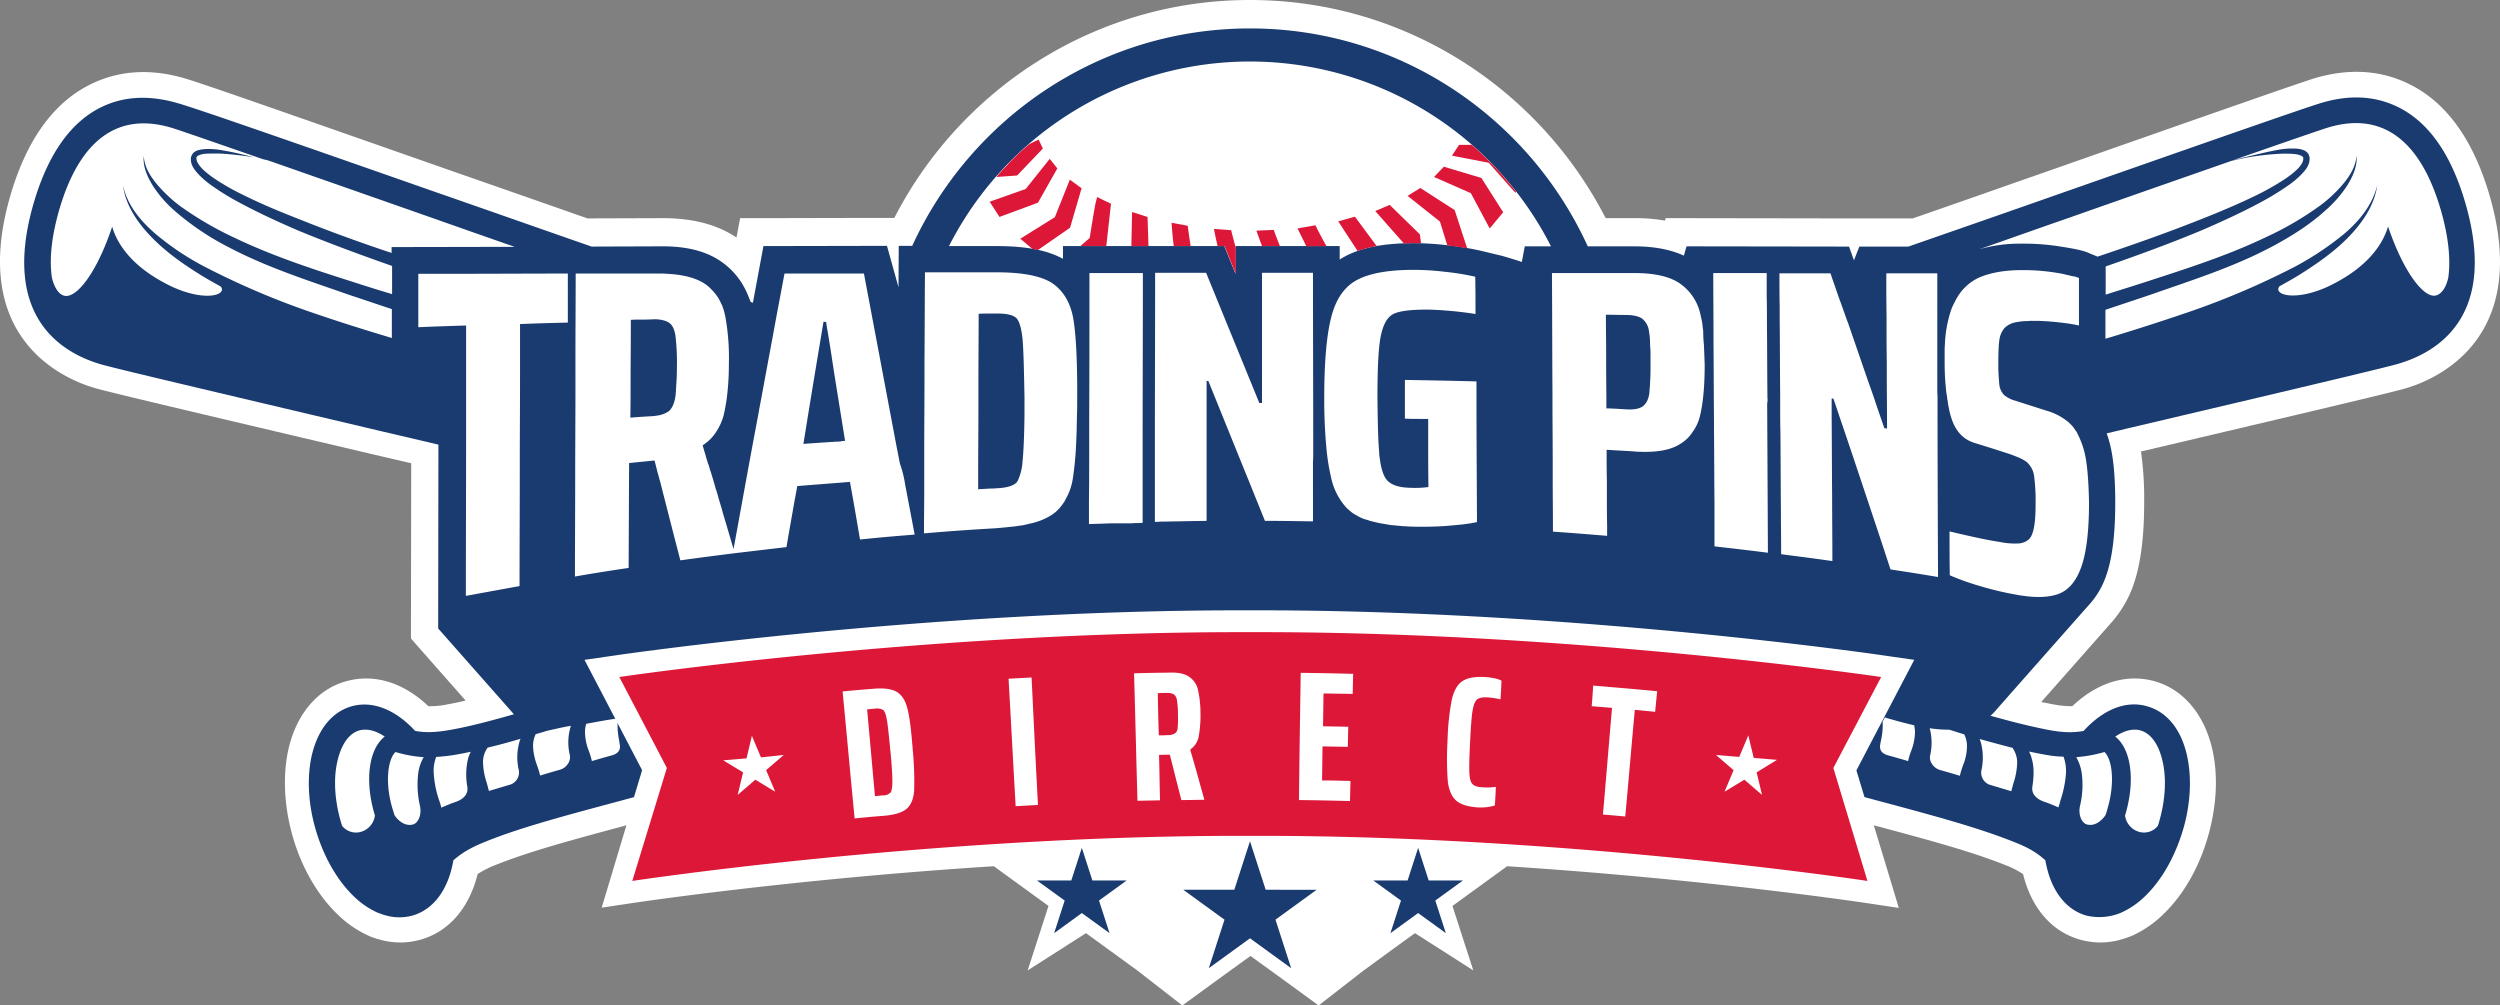 <svg id="b463b7c0-fc1a-4c34-9170-f41dbbae82ea" data-name="Layer 1" xmlns="http://www.w3.org/2000/svg" viewBox="0 0 1019.93 410.2"><rect x="0" y="0" width="1019.93" height="410.2" fill="#808080" stroke="none"/><defs><style>.aaeecbc9-3869-4e67-8f0a-8134fc946a28{fill:#fff;}.b556416b-a270-493e-b651-99d0cca3df69{fill:#1a3b70;}.b8fa5963-d2b5-4a23-9cd6-a90308c78917{fill:#dd1738;}</style></defs><path class="aaeecbc9-3869-4e67-8f0a-8134fc946a28" d="M1017.7,84.6C1010.8,61,999.2,45.4,983,38.3c-11.1-4.9-23.4-5.4-36.6-1.5C941.1,38.4,907.9,50,839.6,74c-17.5,6.1-36.7,12.9-57.2,20H752.7l-62.5-.1h-8.6l-.3,1a70.74,70.74,0,0,0-12.6-1H657.1C630,41.1,575.2,4.9,512,4.9S394,41.1,366.9,93.8h-9.7l-43.6.1H304l-1.5,7.9c-7.9-5.3-17.8-7.9-30.2-7.9h-.6l-30,.1c-20.5-7.2-39.7-13.9-57.2-20C116.1,50,82.9,38.4,77.5,36.9,64.3,33,52,33.5,40.9,38.4,24.8,45.5,13.2,61,6.3,84.6c-17.1,58.6,22,75,34.4,78.6,5.4,1.6,39.3,9.6,109.4,26.1,6.3,1.5,12.9,3,19.7,4.6l-.1,67.1v4.4l2.9,3.3,19.4,22c-2.4.6-4.8,1.1-7.1,1.5a33.87,33.87,0,0,1-8.1.8c-10.3-9.8-22.3-13.4-33.8-10.1s-19.9,13.3-23.2,27.3c-2.5,10.8-1.9,23.6,1.7,36.1s10,23.6,18,31.4a44.2,44.2,0,0,0,12.8,8.9,25.06,25.06,0,0,0,4.6,1.6,30.35,30.35,0,0,0,16.9,0c11.5-3.3,19.7-13,23.1-26.7a37.13,37.13,0,0,1,7.3-3.7c13.4-5.4,30.3-10,53.4-16.2l-6,20-4.1,13.6,14-2.1c.9-.1,64.1-9.6,146-14.8l22.3,16.2-8.5,26.3,23.8-15.2L466,400.8l18.4,14.3,14.4-10.5,13.4-9.7,13.4,9.7L540,415.1l18.4-14.3,14.4-10.5,6.5-4.7,23.8,15.2-8.5-26.3,22.3-16.2c81.8,5.3,145,14.8,145.8,14.9l14,2.1-4.1-13.6-6.1-20.1c23.2,6.2,40.1,10.8,53.6,16.2a37.13,37.13,0,0,1,7.3,3.7c3.4,13.8,11.6,23.4,23.1,26.7a30.35,30.35,0,0,0,16.9,0,41.89,41.89,0,0,0,4.6-1.6,44.2,44.2,0,0,0,12.8-8.9c8-7.7,14.4-18.9,18-31.4s4.3-25.3,1.7-36.1c-3.3-14-11.8-24-23.2-27.3s-23.5.3-33.8,10.1a39.49,39.49,0,0,1-8.1-.8c-1.5-.3-3-.6-4.6-.9,10.7-12.1,26.5-30,28.7-32.5a46.13,46.13,0,0,0,8.5-14.1c3.2-8.5,4.8-19.9,4.8-34.7a136.11,136.11,0,0,0-1.3-20.9c69.2-16.3,102.8-24.2,108.1-25.8,12.2-3.6,51.2-20,34.1-78.7Z" transform="translate(-2.04 -4.9)"/><path class="b556416b-a270-493e-b651-99d0cca3df69" d="M980.5,153.3c-5.3,1.6-46.5,11.3-108.9,26-3.3.8-6.7,1.6-10.1,2.4a35.8,35.8,0,0,1,1.1,3.5c1.6,5.7,2.4,13.8,2.4,24.8,0,13.4-1.3,23.4-4,30.6a33.49,33.49,0,0,1-6.2,10.5c-.2.2-38.4,43.4-38.6,43.7a20.79,20.79,0,0,1-2.1,2.1c8.5,2.4,16.1,4.3,23.2,5.7,6.2,1.2,10.3,1.3,14.8.5,8.1-8.9,17.5-12.6,26.1-10,7.9,2.3,13.6,9.3,16,19.7,2.1,9.1,1.6,20.1-1.6,30.8s-8.6,20.3-15.3,26.8a34,34,0,0,1-9.8,6.8,22.82,22.82,0,0,1-14.4,1.2c-8.6-2.5-14.6-10.7-16.6-22.5-3.4-3.1-6.9-5.2-12.8-7.5-14.5-5.8-32.2-10.6-56.9-17.2-1.4-.4-2.7-.7-4.1-1.1l-3.3-10.9L783,274.1l-12.5-1.8c-1.2-.2-125.9-18.4-254.3-18.4h-8.9c-128.5,0-253.1,18.2-254.3,18.4l-12.5,1.8,23.5,45-3.3,11c-1.3.4-2.7.7-4,1.1-24.6,6.6-42.4,11.3-56.9,17.2-5.9,2.4-9.4,4.5-12.8,7.5-2,11.8-8,20-16.6,22.5a20.32,20.32,0,0,1-11.2-.1c-1.1-.3-2.1-.7-3.2-1.1a34,34,0,0,1-9.8-6.8c-6.7-6.5-12.1-16-15.3-26.8s-3.7-21.7-1.6-30.8c2.5-10.4,8.2-17.4,16-19.7,8.6-2.5,18,1.2,26.1,10,4.5.8,8.6.6,14.8-.5,7.7-1.4,16-3.6,25.5-6.3l-30.9-35,.1-75c-10-2.4-19.7-4.6-28.9-6.8-62.3-14.7-103.5-24.4-108.9-26-16-4.7-40.8-19.5-27.3-65.8,6-20.5,15.7-33.9,28.9-39.7,8.8-3.9,18.7-4.2,29.5-1.1,5.8,1.5,46,15.5,106.8,36.8,19,6.6,40,14,62.4,21.8l28.3-.1c10.5-.1,18.4,2,24.4,6.1A30.39,30.39,0,0,1,307,124.9c.1.2.8,1.9,1.3,3.2l.9.3,4.3-23.1,50.4-.1,4.7,16.9.1-16.9h5.5C398.1,53,450.8,16.5,512,16.5S625.9,53,649.8,105.4h18.9c8.2,0,14.9,1.3,20.3,3.8l1.1-3.8,66.3.1,2,5.6,2.2-5.6h20C803,97.7,824,90.4,843,83.7c60.8-21.3,101-35.4,106.4-36.9,10.8-3.2,20.7-2.8,29.5,1.1,13.2,5.8,22.9,19.1,28.9,39.7,13.5,46.3-11.3,61-27.3,65.7ZM518.4,367.9,512,348.1l-6.4,19.8H484.8l16.8,12.2-6.4,19.8L512,387.7l16.8,12.2-6.4-19.8,16.8-12.2Zm-70.7-3.8-4.3-13.3-4.3,13.3h-14l11.3,8.2-4.3,13.3,11.3-8.2,11.3,8.2-4.3-13.3,11.3-8.2Zm137.2,0-4.3-13.3-4.3,13.3h-14l11.3,8.2-4.3,13.3,11.3-8.2,11.3,8.2-4.3-13.3,11.3-8.2Z" transform="translate(-2.04 -4.9)"/><path class="aaeecbc9-3869-4e67-8f0a-8134fc946a28" d="M634.8,105.4a137.74,137.74,0,0,0-245.6-.1h19.7c11.7,0,20.5,1.7,26.8,5.2v-5.2h65.8l4.6,11.3V105.3h42.5v5.5a21.16,21.16,0,0,1,2-1.2c6.8-3.7,16-5.5,28.1-5.5a126,126,0,0,1,14.3.9,123.26,123.26,0,0,1,13.6,2.3l8.3,2c4.1,1.2,6.7,2,8,2.5l1.2-6.4Z" transform="translate(-2.04 -4.9)"/><path class="b8fa5963-d2b5-4a23-9cd6-a90308c78917" d="M555.9,107.3,548,95.2l6.8-1.9,8.9,12A49.14,49.14,0,0,0,555.9,107.3Zm18.7-3.1c1.3,0,2.7-.1,4.1-.1,1,0,2,0,3.1.1l-.5-3.7L569,88.5,563.1,91l11.5,13Zm-50.4,1.1c-1.4-3.5-2.5-6.6-2.5-6.6l-7.1.3,2.3,6.3Zm19,0c-.1-.2-.3-.5-.4-.7-2.2-3.9-4.1-7.8-4.1-7.8l-7.3,1.3,3.6,7.3Zm77.1-21.7.2-.6-.1-.1c-2.6-3.3-5.4-6.6-8.3-9.7l-.3-.3c-3-3.1-6.1-6.1-9.3-8.9h-5.2l-2.9,4.4,15,2.9ZM592.5,105a.9.9,0,0,1,.5.1c2.7.3,5.2.7,7.6,1.1l-5.1-15.6-14-9-5.2,3.2,13.2,10.5Zm17.3-6.9,5.5-6.6-8.9-14-15.3-4.6-4,4.2,15,6.6ZM470.2,93.4l-6.3-2-.3,13.9h7ZM427.5,65.5l-1.7-3.6a28.11,28.11,0,0,0-4.1,2c-.2.2-.5.4-.7.6a20,20,0,0,1-1.6,1.4c-.7.6-1.3,1.2-2,1.8l-1.2,1.2c-.8.7-1.5,1.5-2.2,2.2a6.47,6.47,0,0,0-.8.9c-.8.9-1.7,1.7-2.5,2.6a2.65,2.65,0,0,0-.5.6,14.62,14.62,0,0,0-1.6,1.9l8.4-.6Zm74.1,39.8,4.6,11.3V106.1l-1.9-7.3-7-.5s.6,3.3,1.5,7Zm-83.3-3,5,4.2c.8.1,1.5.3,2.2.4l13.1-9.1,4.7-16.1-4.8-3.5-6.1,15.3Zm7.2-14.7,7.9-14-3.1-3.9L420.5,82l-14.7,5.2,4,6.2Zm55.4,17.7h6.9c-.7-4.2-1.2-8.3-1.2-8.3a3.5,3.5,0,0,1-1-.2c-.6-.1-1.4-.3-2.3-.4l-3.3-.6s.3,4.4.8,8.8A1.7,1.7,0,0,1,480.9,105.3Zm-27.7,0,.2-.2L455.3,88s-5.8-2.7-5.7-2.8-.2,1-.6,2.6-2.4,14.2-2.4,14.2l-3.8,3.3ZM769.5,281.1s-123.7-18.3-253-18.3h-8.8c-129.3,0-253,18.3-253,18.3l19.4,37.1L260,364.3s121.2-18.4,247.8-18.4h8.4c126.6,0,247.7,18.4,247.7,18.4L750,318.2Z" transform="translate(-2.04 -4.9)"/><path class="aaeecbc9-3869-4e67-8f0a-8134fc946a28" d="M187.3,116.6c15.5,0,31-.1,46.4-.1v20c-7.8.2-11.7.3-19.5.6V158c0,12-.1,23.9-.1,35.9,0,16.7-.1,33.4-.1,50.1l-21.9,4c0-22.5.1-44.9.1-67.4V137.7c-1.3,0-2.5.1-3.7.1-1.9.1-3.6.1-5.2.2H183c-3.1.1-6.1.2-10.3.4V116.6Zm259.1,59.5v11c0,7.3,0,14.6-.1,22v9.6c3.6-.1,6.4-.2,9.1-.3h7.2a18.48,18.48,0,0,0,2.3-.1h.6a24.37,24.37,0,0,0,2.7-.1V185.5c0-23.1.1-46.1.1-69.2H446.5c0,19.9,0,39.9-.1,59.8Zm91.4,13.7c0-24.5-.1-49.1-.1-73.6H516.9v53.1h-1.1c-8.7-21.3-13-31.8-21.7-53.1H473.3c0,23.1-.1,46.1-.1,69.2v32.4a17.7,17.7,0,0,0,2.3-.1h1.2c6.3-.1,10.4-.2,17.6-.3V160.3h.7l15.3,37.8c.3.7.6,1.5.9,2.2l6.9,17.1c7.8,0,11.7.1,19.6.2V193.1c.1-1.1.1-2.2.1-3.3Zm66.6-29.3c-11.7-.3-17.5-.4-29.2-.6v15.8c2.5.1,4.2.1,6.1.1h3.4v8.8c0,6.2,0,11.2.1,19a41.45,41.45,0,0,1-7.5.3c-4.3-.1-7.2-1-9-2.7s-2.8-4.9-3.4-9.6a15.16,15.16,0,0,1-.2-2.3v-.2c-.1-.7-.1-1.5-.2-2.3v-.1c-.3-4.8-.4-11.3-.5-19.6,0-12.2.4-20.6,1.4-25.3s2.7-7.7,5.3-8.9,7.2-1.7,14-1.7A154.64,154.64,0,0,1,604,133c0-6.1,0-9.1-.1-15.2a98.85,98.85,0,0,0-12.3-2,103.83,103.83,0,0,0-13-.8c-10.2,0-17.8,1.4-22.9,4.1s-8.6,7.7-10.5,15-2.9,18.2-2.9,32.8a209.76,209.76,0,0,0,.9,21,83.79,83.79,0,0,0,1.6,10.5c.1.5.2.9.3,1.4a26.5,26.5,0,0,0,6.3,12.3c.5.5,1.1,1,1.7,1.5a12.74,12.74,0,0,0,1.9,1.3c.6.3,1.2.7,1.8,1,.2.1.5.2.7.3a5,5,0,0,0,1.3.5c.3.1.6.2,1,.3s.8.3,1.2.4l1.2.3,1.2.3c.4.1.9.2,1.4.3a5,5,0,0,0,1.2.2c.5.1,1,.2,1.6.3.4.1.8.1,1.2.2a11,11,0,0,0,1.8.2c.3,0,.7.1,1,.1.7.1,1.4.1,2.1.2,1,.1,2.1.1,3.2.2a147.32,147.32,0,0,0,14.8-.2c.4,0,.8-.1,1.2-.1l3.3-.3,3-.3c.2,0,.4-.1.6-.1l2.2-.3c.9-.2,1.8-.3,2.6-.5v-1.7c-.1-21.8-.2-33.3-.2-55.7Zm118.7,6.7c-.1-10.2-.1-20.3-.2-30.5,0-3.7,0-7.3-.1-11v-9.4H701c0,8.7.1,17.4.1,26.2v1.8c.1,10.8.1,21.6.2,32.4v3.5c.1,9.9.1,19.8.2,29.7v17.9c8.7,1,13.1,1.5,21.8,2.6-.1-20.3-.2-40.7-.3-61a5.45,5.45,0,0,0,.1-2.2Zm69.3-4.3V116.4H771.6c0,5.7,0,11.5.1,17.2v2.9c0,5.4,0,10.8.1,16.2v4.8c0,7.4.1,14.8.1,22.2-.4,0-.7-.1-1.1-.1l-3.3-9.6c-.9-2.8-1.9-5.6-2.9-8.4-.3-.9-.6-1.7-.9-2.6-2.6-7.5-5.2-15.1-7.8-22.6-.1-.2-.2-.5-.3-.7-.8-2.3-1.6-4.5-2.4-6.8l-.9-2.4c-.7-2-1.4-4.1-2.1-6.1-.5-1.3-.9-2.7-1.4-4H728c0,4.5,0,9.1.1,13.6v5c.1,10.2.1,20.5.2,30.7v3.9c0,3.8,0,7.7.1,11.5.1,10.7.1,21.3.2,32,0,6,.1,12,.1,17.9,8.4,1.1,12.5,1.6,20.9,2.8,0-8.6-.1-17.1-.1-25.7-.1-11-.1-22-.2-33v-7.6h.7c.8,2.2,1.5,4.5,2.3,6.7v.1c3.5,10.2,6.9,20.4,10.3,30.6,3.6,10.8,7.2,21.5,10.7,32.3,7.8,1.2,11.6,1.8,19.4,3.1-.1-24.6-.2-49.1-.2-73.7-.1-1.1-.1-2.4-.1-3.7ZM371.3,202.5c1.3,6.8,2.6,13.7,3.9,20.5-8.9.7-13.4,1.1-22.3,2-1.6-9.4-2.4-14.1-4.1-23.5-8.6.7-12.9,1-21.5,1.7-.2,1.2-.4,2.2-.6,3.3-.1.4-.1.8-.2,1.2a.37.37,0,0,1-.1.3c-1.2,7-2.1,11.8-3.5,20.1l-21.2,2.5c-8.7,1.1-13.3,1.7-22.1,2.9-2.7-10.4-4.5-17.5-6.6-25.7-.6-2.2-1.1-4.5-1.8-7,0-.1,0-.1-.1-.2-.2-1-.5-2-.8-3l-.3-1.2c-.3-1.2-.6-2.3-.9-3.6h-.4l-10,1c-.1,17.1-.1,25.7-.2,42.8-8.8,1.3-13.2,2-21.9,3.5,0-13.6.1-27.1.1-40.7,0-11.6.1-23.2.1-34.8V151c0-11.5.1-23,.1-34.5h34.4a24.37,24.37,0,0,1,2.7.1c6.8.3,12,1.7,15.6,4.1a14.93,14.93,0,0,1,2.7,2.3c.6.6,1.1,1.2,1.6,1.8.1.1.2.3.3.4a13.73,13.73,0,0,1,1.3,2c.4.7.7,1.5,1.1,2.2a1.42,1.42,0,0,1,.2.6,18.29,18.29,0,0,1,.8,2.5c.1.6.3,1.2.4,1.8l.3,1.8a94.06,94.06,0,0,1,1.1,17.2,109.47,109.47,0,0,1-.8,13.6c-.3,2.3-.7,4.5-1.1,6.4-.1.3-.1.6-.2.9a22.77,22.77,0,0,1-3.1,6.9,17.55,17.55,0,0,1-2.4,3c-.4.4-.9.8-1.3,1.2-.1,0-.1.1-.2.1-.5.4-1,.8-1.6,1.2.4,1.3.7,2.5,1.1,3.7a3.09,3.09,0,0,1,.2.8c.3,1,.6,2,.9,2.9.1.2.1.4.2.5.3.9.5,1.8.8,2.6l.3.9.9,3a6.37,6.37,0,0,1,.2.7l.6,2.1a5.64,5.64,0,0,0,.4,1.2c.2.6.3,1.1.5,1.7.1.4.2.7.3,1.1.5,1.8,1.1,3.6,1.6,5.4,0,.2.1.3.1.5,1.4,4.6,2.8,9.4,4.5,15.2,3.3-17.9,6.5-35.9,9.9-53.8.3-1.5.5-2.9.8-4.4,1.8-9.5,3.5-19,5.3-28.5.6-3.3,1.2-6.6,1.8-9.8l3-15.9h32.4c1.9,10.1,3.8,20.1,5.7,30.2.2,1.2.5,2.5.7,3.7l6.9,36.6c.5,2.4.9,4.7,1.4,7.1A44.89,44.89,0,0,1,371.3,202.5Zm-93.1-48.1a92.81,92.81,0,0,0-.6-12.6c-.4-2.6-1.3-4.4-2.7-5.3-.3-.2-.6-.3-.9-.5a13.73,13.73,0,0,0-5.9-.8c-2.4.1-4,.1-5.9.1a27.15,27.15,0,0,0-2.8.1v2c0,9.2-.1,15.8-.1,23.2v1c0,4.1,0,8.5-.1,13.7,3.5-.3,5.2-.4,8.7-.6a11,11,0,0,0,1.8-.2,11.22,11.22,0,0,0,5-1.7c1.4-1.1,2.3-2.9,2.8-5.6v-.1c.1-.4.1-.8.2-1.2v-.3c0-.4.1-.8.1-1.2V164c0-.4.1-.9.1-1.3v-.4C278.1,160.1,278.2,157.5,278.2,154.4Zm68.6,30.4c-.1-.9-.3-1.7-.4-2.6l-.3-1.8c-1.8-11.4-3.2-19.6-4.7-29.6-.5-3.4-1.1-7.1-1.8-11.2-.2-1.1-.4-2.2-.5-3.4H338c-2.7,16.2-4.3,25.8-6.6,39.9v.1c-.5,3-1,6.2-1.6,9.8,4.1-.3,7-.5,10.1-.7.5,0,1-.1,1.5-.1h.2c.4,0,.9-.1,1.4-.1h.7c.4,0,.8-.1,1.3-.1a5,5,0,0,1,1.8-.2Zm505.3,3.3a35.4,35.4,0,0,0-1.4-3.9,20,20,0,0,0-1-2.1V182a10.81,10.81,0,0,0-1.1-1.8c-.3-.5-.7-.9-1-1.4l-.3-.3-1.2-1.2a24.29,24.29,0,0,0-9.3-4.9l-12.5-4a11.94,11.94,0,0,1-4.7-2.4,7.18,7.18,0,0,1-1.9-4.3c0-.3-.1-.7-.1-1v-.3c0-.4-.1-.8-.1-1.2-.1-1-.1-2.1-.2-3.4v-3.5c0-2.7.1-5,.2-6.8.1-.6.1-1.2.2-1.7a9.53,9.53,0,0,1,1.9-4.8,6,6,0,0,1,.8-.8,8.86,8.86,0,0,1,3.9-1.8c.5-.1,1.2-.2,1.8-.3s1.2-.1,1.8-.2h.7a7.57,7.57,0,0,0,1.5-.1h3.2c3.6.1,7.1.4,10.3.8a61.66,61.66,0,0,1,6.6,1.1V118.3c-.3-.1-.6-.2-1.1-.4s-.8-.2-1.3-.3h-.1a12.44,12.44,0,0,1-1.6-.4,11.63,11.63,0,0,1-1.8-.4c-.1,0-.3-.1-.4-.1-.7-.1-1.4-.3-2.2-.4a83.67,83.67,0,0,0-14.8-1.2c-7.2,0-13,1.1-17.6,3.1a20.19,20.19,0,0,0-9.3,9c-.4.7-.7,1.4-1.1,2.1a18.61,18.61,0,0,0-1,2.5,50.35,50.35,0,0,0-2.4,13.7c-.1,1-.1,2-.1,3.1v3.7c0,3.5.1,6.7.4,9.7.1,1.3.2,2.5.4,3.7a.6.6,0,0,0,.1.4,23.58,23.58,0,0,0,.4,2.8c0,.3.1.6.1.8.1.8.3,1.5.4,2.2.1.3.1.5.2.8a19.73,19.73,0,0,0,.7,2.6c1.7,5.5,4.9,8.9,9.5,10.3,5.8,1.8,8.7,2.7,14.5,4.6.5.2.9.3,1.3.5,2.8,1,4.8,2,5.9,3.1a9.18,9.18,0,0,1,2.6,5.3,80.22,80.22,0,0,1,.6,11.9c0,7.2-.8,11.8-2.5,13.7a6.86,6.86,0,0,1-4.3,1.9,29.6,29.6,0,0,1-7.8-.6c-4.8-.7-11.7-2.2-20.5-4.3,0,7.2,0,10.8.1,17.9a101.18,101.18,0,0,0,12.7,4.5,123.9,123.9,0,0,0,13.8,3.3c7.2,1.4,13,1.4,17.3,0s7.5-4.9,9.7-10.8,3.3-14.8,3.3-26.7c-.2-9.7-.8-17-2.2-21.8ZM697.2,145.7c.1,2.5.2,5.1.3,7.9,0,8.5-.6,15.3-1.8,20.5l-.3,1.2a18.06,18.06,0,0,1-3.1,6.2c0,.1-.1.1-.1.2a21,21,0,0,1-1.4,1.7,15.43,15.43,0,0,1-3.1,2.5c-3.9,2.6-9.6,3.6-17.1,3.3a6.6,6.6,0,0,1-1.4-.1c-4.7-.3-7-.4-11.7-.7,0,4.9,0,9,.1,12.8v5.2c0,4.1,0,8.3.1,13.3v3.8c-8.8-.7-13.2-1.1-22.1-1.7,0-7.5-.1-15-.1-22.5v-6.7c0-8.4-.1-16.9-.1-25.3v-2.4c-.1-16.2-.1-32.4-.2-48.6h33.7c8.1,0,14.3,1.4,18.4,4.2a20.45,20.45,0,0,1,8.3,12c.2.8.4,1.7.6,2.6s.3,1.5.4,2.4.2,1.6.3,2.5q0,2.7.3,5.7Zm-21.8,7.1v-3.5a17.72,17.72,0,0,0-.1-2.4c0-.8-.1-1.5-.1-2.2v-.5c0-.7-.1-1.3-.1-1.8-.1-.9-.2-1.6-.3-2.2a7.77,7.77,0,0,0-2.8-5.3c-1.4-1-3.7-1.5-6.8-1.5s-4.8-.1-8-.1c0,6,.1,10.8.1,15.3v4.3c0,5.6.1,11.2.1,18.6,3.2.1,4.8.2,8,.4s5.4-.2,6.8-1.2,2.3-2.7,2.7-5.2a119.34,119.34,0,0,0,.5-12.7Zm-235.5-18c1.1,6.5,1.7,17.4,1.6,32.8,0,2.4,0,4.7-.1,6.9,0,1.9-.1,3.7-.1,5.4v.5c-.1,1.7-.1,3.3-.2,4.9a135.34,135.34,0,0,1-1.4,15,24.38,24.38,0,0,1-1.9,6.3c-.5,1-1,2-1.5,2.9-.1.1-.1.2-.2.3a23.48,23.48,0,0,1-1.9,2.5,14.75,14.75,0,0,1-3,2.6,24.92,24.92,0,0,1-5.9,2.8c-.4.1-.9.3-1.4.4a2.35,2.35,0,0,1-.8.2c-.6.2-1.3.3-2,.5l-1.4.3a5.07,5.07,0,0,1-1.3.2c-.6.1-1.2.2-1.9.3-.3,0-.6.1-.9.1l-2.9.3c-.3,0-.6.1-.9.1l-3.4.3c-11.8.7-17.6,1.1-29.4,2.1,0-6,.1-12,.1-18V189.6c0-10.1.1-20.1.1-30.2v-6.7c.1-12.2.1-24.5.2-36.7h29.3c10.6,0,18.1,1.5,22.6,4.4,4.6,3.2,7.4,7.9,8.6,14.4Zm-20.7,8.3c-.5-4.6-1.4-7.5-2.7-8.6s-3.9-1.7-7.6-1.7c-3.1,0-4.6,0-7.6.1,0,9.8-.1,19.6-.1,29.3v9.3c0,9.1-.1,18.2-.1,27.2v5.8c2.1-.1,3.4-.2,5.1-.3h.9c.5,0,1.1-.1,1.7-.1,3.8-.2,6.3-.9,7.7-2.1a3.32,3.32,0,0,0,.9-1.3,21.51,21.51,0,0,0,1.8-7.5c.4-3.8.7-10.1.8-18.8v-7.5c-.2-11.4-.4-19.4-.8-23.8ZM321.8,312.9l-7.2,6.2,3.7,8.8-8.1-4.9-7.2,6.2,2.2-9.2-8.1-4.9,9.5-.8,2.2-9.2,3.7,8.8Zm91.7-31.1c1.2,20.8,1.7,31.2,2.9,52l9.1-.5c-1.1-20.8-1.6-31.2-2.6-52Zm74.1,28.9c2.4,8.2,3.5,12.3,5.8,20.5-3.8,0-5.6.1-9.4.1-1.9-7.4-2.8-11.1-4.7-18.5h-.2c-1.7,0-2.5,0-4.2.1.2,7.4.2,11.1.4,18.5-3.7.1-5.5.1-9.2.2-.6-20.8-.8-31.2-1.4-52,5.9-.2,8.8-.2,14.7-.3,3.5-.1,6.1.5,7.9,1.8a8.66,8.66,0,0,1,3.5,5.3,44.16,44.16,0,0,1,1,9.4,47.35,47.35,0,0,1-.7,9.4,8.21,8.21,0,0,1-3.5,5.5Zm-5-14.5a34,34,0,0,0-.4-5.6,3.65,3.65,0,0,0-1.2-2.4,5.46,5.46,0,0,0-2.9-.6c-1.5,0-2.2,0-3.7.1.1,6.9.2,10.3.4,17.2,1.5,0,2.2,0,3.7-.1a5.36,5.36,0,0,0,2.9-.7,3,3,0,0,0,1.1-2.4A42.59,42.59,0,0,0,482.6,296.2ZM532,331.3c8.3.1,12.5.2,20.8.4.1-3.3.1-4.9.2-8.2-4.7-.1-7-.2-11.6-.2.1-5.6.1-8.3.2-13.9,4.1.1,6.2.1,10.3.2.1-3.3.1-4.9.2-8.2-4.1-.1-6.2-.1-10.3-.2.1-5.4.1-8,.2-13.4,4.8.1,7.1.1,11.9.2.1-3.3.1-4.9.2-8.2-8.6-.2-12.8-.3-21.4-.4-.3,20.6-.5,31-.7,51.9Zm75.6-50.2c-4.1-.2-7.1.4-9.1,1.8s-3.4,4-4.2,7.6a100.65,100.65,0,0,0-1.7,16.5,123.18,123.18,0,0,0,.1,16.6c.4,3.6,1.6,6.3,3.4,7.9s4.7,2.5,8.7,2.8a24.74,24.74,0,0,0,3.8-.1,18.65,18.65,0,0,0,3.3-.7c.2-3,.3-4.5.4-7.6a24,24,0,0,1-5.4.2c-2-.1-3.3-.5-4.1-1.3s-1.2-2.3-1.3-4.7,0-6.6.3-12.6.6-10.2,1-12.6,1-3.9,1.8-4.6,2.3-1,4.3-.9a40.31,40.31,0,0,1,5.3.8c.2-3.1.3-4.6.4-7.6a10.37,10.37,0,0,0-3-1,24.28,24.28,0,0,0-4-.5ZM651.4,293c3.3.3,5,.4,8.3.7-1.5,17.4-2.2,26.1-3.7,43.5,3.7.3,5.5.5,9.1.8,1.6-17.4,2.3-26.1,3.9-43.5,3.3.3,5,.5,8.3.8.3-3.3.5-5,.8-8.4-10.4-1-15.6-1.4-26.1-2.3C651.8,288,651.7,289.7,651.4,293ZM727,314.9l-9.5-.8-2.2-9.2-3.7,8.8-9.5-.8,7.2,6.2-3.7,8.8,8.1-4.9,7.2,6.2-2.2-9.2Zm-352.6-4.3a137.46,137.46,0,0,1,.6,16.6c-.2,3.4-1.2,5.9-2.9,7.5s-4.8,2.6-9.2,3c-4.9.4-7.3.6-12.2,1.1-2-20.7-2.9-31.1-4.9-51.8,5-.5,7.5-.7,12.5-1.1,4.5-.4,7.8.1,9.8,1.4s3.4,3.6,4.2,6.9C373.1,297.3,373.8,302.8,374.4,310.6Zm-8.3,13.2c0-2.3-.2-6.5-.8-12.5s-1-10.2-1.4-12.5-.9-3.7-1.5-4.2a4.84,4.84,0,0,0-3.3-.6c-1.3.1-2,.2-3.3.3,1.3,14.2,1.9,21.2,3.2,35.4,1.3-.1,1.9-.2,3.2-.3a4.3,4.3,0,0,0,3.1-1.1c.5-.6.8-2.1.8-4.5ZM159,305.4c-6.4,5-8.2,17.5-4.3,31.2.1.4.2.7.3,1a8,8,0,0,1-5.2,6.5,7.23,7.23,0,0,1-8.2-2.3c-.1-.4-.3-.8-.4-1.3-2.7-9.1-3.2-18.2-1.4-25.5,1.6-6.6,4.7-10.9,8.8-12.1,3.2-.9,6.8.1,10.4,2.5Zm15.9,8.4a51,51,0,0,1-11.5-2.1c-3.1,2.9-4.4,12.3-1.3,22.9.3,1,.6,1.9.9,2.9,1.7,2.5,4.4,4.5,7.4,3.8,2.4-.6,3.7-4.2,3-7.5a39.05,39.05,0,0,1-.7-13.7,17.54,17.54,0,0,1,2.2-6.3Zm700.4-10.9c-3.1-.9-6.7.1-10.3,2.5,6.4,5,8.2,17.5,4.3,31.2-.1.4-.2.7-.3,1a8,8,0,0,0,5.2,6.5,7.23,7.23,0,0,0,8.2-2.3c.1-.4.3-.8.4-1.3,2.7-9.1,3.2-18.2,1.4-25.5-1.6-6.6-4.7-10.9-8.9-12.1Zm-26.2,10.9a19,19,0,0,1,2.2,6.3,36.82,36.82,0,0,1-.7,13.7c-.7,3.2.5,6.9,3,7.5,3.1.7,5.7-1.4,7.4-3.8a24.57,24.57,0,0,0,.9-2.9c3.1-10.6,1.8-20-1.3-22.9a56.08,56.08,0,0,1-11.5,2.1ZM65.6,100.4a110.23,110.23,0,0,0,20.3,13.5A320.51,320.51,0,0,0,131.1,133c10.2,3.5,20.5,6.7,30.8,9.8V131c-5.8-1.9-11.6-3.9-17.4-5.8-16.5-5.8-33.3-11.1-49.1-19.4A108.73,108.73,0,0,1,73.4,91a49.35,49.35,0,0,1-8.8-10c-2.3-3.7-4.4-8.1-3.9-12.5.2,4.4,2.6,8.2,5.3,11.5a59.51,59.51,0,0,0,9.3,8.8,137.13,137.13,0,0,0,22.2,13c15.6,7.5,32.1,12.9,48.8,18.2,5.2,1.7,10.4,3.3,15.7,4.9V113.4c-12.8-4.5-25.6-9.2-38.2-14.4-8.1-3.5-16.2-7.2-24-11.4a102.42,102.42,0,0,1-11.4-7,35.67,35.67,0,0,1-5.2-4.4c-1.5-1.7-3.4-3.6-3.3-6.7a3.54,3.54,0,0,1,.3-1.1,4.13,4.13,0,0,1,.7-1.1,4.69,4.69,0,0,1,1.9-1.1,15.58,15.58,0,0,1,3.6-.5,29.85,29.85,0,0,1,6.7.6c4.4.7,8.7,1.8,13,2.9,1.7.4,3.4.9,5.1,1.3C89,62.8,74.7,57.8,71.9,57c-21.8-6.5-37.4,5-45.7,33.5q-4.65,16.2-3,27.6c.9,3.9,2.7,6.8,4.9,7.4,5,1.5,13.4-9.2,19.7-28.1,2.5,8.5,9.8,17.6,24.7,24.6,13.5,6.1,22.3,3.2,19.6-.2-2.7-1.5-5.4-3-8-4.6-7.1-4.4-14-9.2-19.9-15.2s-10.9-13.2-12-21.5c1.8,8.2,7.3,14.7,13.4,19.9ZM92.8,67.6c-2.2-.1-4.4-.1-6.5,0s-4.4.8-4.1,1.9c-.1,1.4,1.3,3.2,2.7,4.6a39.22,39.22,0,0,0,5,3.9,96.55,96.55,0,0,0,11.3,6.4c7.8,3.9,15.9,7.2,24.1,10.4,12,4.8,24.2,9.2,36.5,13.3v-2.4l50.2-.1c-12.1-4.2-23.7-8.3-34.5-12.1-25.9-9.1-48.5-17-66.2-23.2-1.8-.4-3.6-.8-5.5-1.2-4.3-.7-8.7-1.2-13-1.5ZM180,313.7a15.43,15.43,0,0,0-1,6.8,41.39,41.39,0,0,0,2.3,11.2,27.59,27.59,0,0,1,.8,2.7c1.8-.8,3.7-1.6,6-2.4,2.8-1,5.1-3,4.6-6.1a28.07,28.07,0,0,1,.3-11.5,13.59,13.59,0,0,1,1.1-2.8c-1.9.4-3.8.8-5.6,1.1a69.62,69.62,0,0,1-8.5,1Zm19.1,1.8a27.93,27.93,0,0,0,1.5,8.7c.3,1.1.6,2.2.9,3.4l9-2.7a5.26,5.26,0,0,0,3.2-5.8,22.82,22.82,0,0,1,.2-11.3,8.8,8.8,0,0,1,.5-1.5c-4.7,1.4-9.1,2.6-13.4,3.6a9.93,9.93,0,0,0-1.9,5.6ZM225,303.1c-1.5.5-2.9.9-4.4,1.3a11.42,11.42,0,0,0-1.1,4.4,24.34,24.34,0,0,0,1.6,8.2,43.79,43.79,0,0,1,1.3,4.3c2.6-.8,5.3-1.6,8.2-2.4,2.4-.7,4.5-3.4,3.9-6a22.15,22.15,0,0,1,.3-11.4c0-.2.1-.3.2-.5-1.3.2-2.7.5-4.2.8Zm572.3-.5H797a54,54,0,0,1-7.7-.6,22.81,22.81,0,0,1,.2,11c-.6,2.6,1.5,5.3,3.9,6,2.8.8,5.6,1.6,8.2,2.4a43.79,43.79,0,0,1,1.3-4.3,20.28,20.28,0,0,0,1.6-8.2,10.59,10.59,0,0,0-1.1-4.4c-2.1-.6-4.1-1.3-6.1-1.9Zm38.1,10c-1.8-.3-3.7-.7-5.6-1.1a9.61,9.61,0,0,1,1.1,2.8c1.2,3.9.8,8.1.3,11.5-.5,3.1,1.8,5.1,4.6,6.1,2.3.8,4.2,1.6,6,2.4a27.59,27.59,0,0,0,.8-2.7,45.58,45.58,0,0,0,2.3-11.2,17,17,0,0,0-1-6.8,46.38,46.38,0,0,1-8.5-1ZM823.1,310c-4.3-1.1-8.7-2.3-13.4-3.6.2.5.3,1,.5,1.5a24.05,24.05,0,0,1,.2,11.3,5.26,5.26,0,0,0,3.2,5.8l9,2.7c.3-1.2.6-2.3.9-3.4a28.42,28.42,0,0,0,1.5-8.7,11,11,0,0,0-1.9-5.6Zm31.3-201.8,3.4,1.4c13.7-4.6,27.4-9.4,40.8-14.7,8.2-3.2,16.3-6.6,24.1-10.4A113.45,113.45,0,0,0,934,78.1a39.22,39.22,0,0,0,5-3.9c1.5-1.4,2.8-3.2,2.7-4.6.3-1.1-2.1-1.8-4.1-1.9a47,47,0,0,0-6.5,0A114.28,114.28,0,0,0,918,69.3l-5.5,1.2c-17.7,6.2-40.4,14.1-66.2,23.2-11.6,4-23.9,8.4-36.8,12.9a60.18,60.18,0,0,1,17.2-2.3,95.16,95.16,0,0,1,16.7,1.3c7.1,1.1,9.5,1.9,11,2.6ZM997.8,90.5c-8.3-28.5-23.9-40-45.5-33.7-2.8.8-17.2,5.8-39.3,13.5,1.7-.4,3.4-.9,5.1-1.3,4.3-1,8.6-2.1,13-2.9a29.85,29.85,0,0,1,6.7-.6,11.57,11.57,0,0,1,3.6.5,4.69,4.69,0,0,1,1.9,1.1,2.59,2.59,0,0,1,.7,1.1,4.51,4.51,0,0,1,.3,1.1c.1,3.1-1.8,5.1-3.3,6.7a35.67,35.67,0,0,1-5.2,4.4,112.49,112.49,0,0,1-11.4,7c-7.8,4.2-15.9,7.9-24,11.4-12.9,5.4-26.1,10.2-39.3,14.8v11.5c5.6-1.8,11.2-3.5,16.7-5.3,16.6-5.4,33.2-10.7,48.8-18.2a129.07,129.07,0,0,0,22.2-13,55.4,55.4,0,0,0,9.3-8.8c2.7-3.3,5.1-7.1,5.3-11.5.5,4.5-1.6,8.8-3.9,12.5a49.35,49.35,0,0,1-8.8,10c-6.6,6-14.2,10.7-22.1,14.9-15.7,8.3-32.6,13.6-49.1,19.4-6.2,2.1-12.3,4.1-18.5,6.2v11.8c10.7-3.2,21.3-6.6,31.9-10.2a320.51,320.51,0,0,0,45.2-19.1,121.38,121.38,0,0,0,20.3-13.5c6.1-5.2,11.6-11.8,13.5-19.9-1.1,8.3-6.2,15.6-12,21.5S947,112.7,940,117.1c-2.6,1.6-5.3,3.1-8,4.6-2.7,3.4,6.1,6.3,19.6.2,14.9-7,22.2-16.1,24.7-24.6,6.4,18.9,14.8,29.6,19.7,28.1,2.3-.7,4.1-3.5,4.9-7.4,1-7.6,0-16.8-3.1-27.5ZM254.9,308.7c.4,2.3-.8,3.6-3,4.3q-4.35,1.2-8.4,2.4a27,27,0,0,0-1.3-4.3,21.81,21.81,0,0,1-1.5-8.1,12.61,12.61,0,0,1,.5-2.8c2.6-.5,5.3-1,8.8-1.6l3.2-.5.8,1.5a31.53,31.53,0,0,0,.7,7.7A9.32,9.32,0,0,0,254.9,308.7ZM783,300.8c-3-.7-6.2-1.5-9.6-2.5-.8-.2-1.7-.5-2.4-.7l-.9,1.7a28.36,28.36,0,0,1-.7,7.8c-.1.5-.2,1.1-.3,1.6-.4,2.3.8,3.6,3,4.3q4.35,1.2,8.4,2.4a27,27,0,0,1,1.3-4.3,21.81,21.81,0,0,0,1.5-8.1c-.1-.8-.2-1.5-.3-2.2Z" transform="translate(-2.04 -4.9)"/></svg>